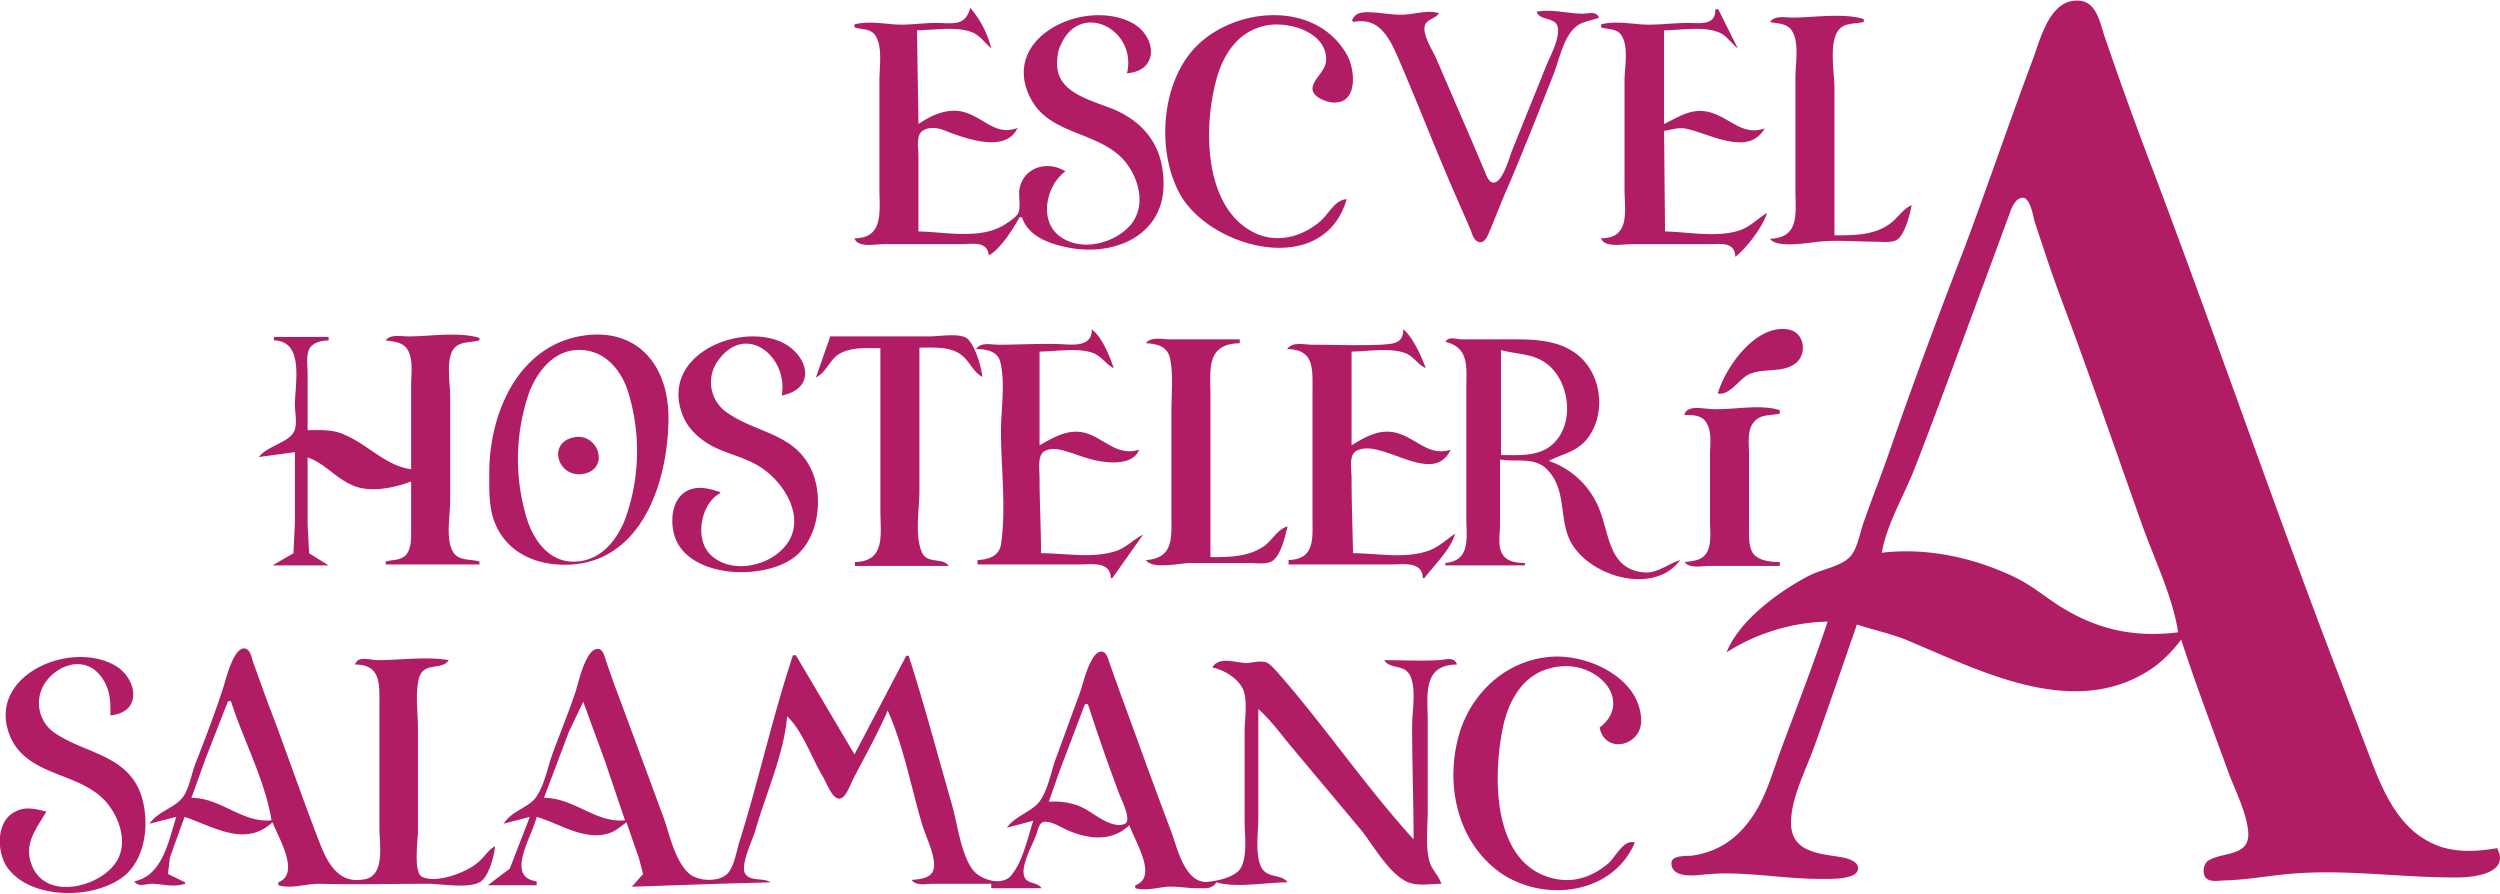 <svg xmlns="http://www.w3.org/2000/svg" viewBox="0 0 512 183"><path fill="#b11d64" d="M353.6 133.6a40.3 40.3 0 0 1 20.7-6.3c-2.9 8.7-6.2 17.2-9.4 25.8-1.9 5-3.3 10.7-6.7 15.1-3 4-6.6 6.2-11.4 7-1.2.2-4.5-.2-4.5 1.6.1 3.1 4.7 2.5 6.8 2.3 8-.8 15.6.9 23.7.9 1.6 0 6.8.2 7.6-1.6.8-2-2.3-2.7-3.6-2.9-4.3-.7-9.8-1-10-6.7-.1-5 2.8-10.6 4.5-15.2 3.1-8.5 6-17.1 9-25.7 3.3 1.1 6.7 1.8 10 3.1 15.4 6.4 35 16.9 51 5.5 2.1-1.6 3.8-3.4 5.4-5.5 2.9 8.9 6.2 17.6 9.4 26.4 1.4 4 3.8 8.4 4.3 12.6.7 5.6-5.1 4.3-8.2 6.3-1 .7-1.3 2.9-.2 3.7 1 .7 2.7.3 3.9.3 3.6-.1 7.2-.7 10.8-1.1 12.4-1.5 24.4.6 36.7.5 3.6 0 10.7-1 8-6-4.6.8-9.5 1-13.7-1.2-6.3-3.1-9.5-10-11.9-16.3l-8.2-21.5c-13.1-34.4-25-69.2-38.1-103.6-3-8-5.9-16-8.6-24-1.1-3.5-1.9-7.6-6.5-6.9-5 .8-6.7 8.4-8.2 12.3-4.8 12.8-9.2 25.8-14 38.6C397 64.5 392 78 387.3 91.5c-1.8 5.3-3.9 10.5-5.7 15.7-.7 2-1.3 5.6-2.9 7-1.8 1.8-5.9 2.5-8.2 3.7-6 3.1-14.3 9.1-16.9 15.7M198.7 1.6c-1 3.9-3.6 3.1-7.1 3.1-2.8 0-5.6.5-8.3.3-2.7-.2-5.7-.7-8.3 0v.6c1.5.5 3.3.2 4.3 1.7 1.5 2.4.8 6.5.8 9.2v22c0 4.6 1 10.3-5.1 10.3.6 2 4.3 1.2 6 1.2h16c2.2 0 5.2-.7 5.5 2.3 2.3-1.2 5-5.4 6.3-7.8h.5c1.4 4.2 6.2 5.6 10 6.3 9.2 1.6 19-2.7 19-13.1 0-7-3.2-12-9.5-15-4.4-2-12.2-3.3-12.3-9.4 0-1.3.1-2.8.7-4 4-9.4 15.8-3.2 13.6 5.7 6.8-.5 6-7.8.9-10.4-9.9-5-27.1 3.2-20.6 15.6 4 7.8 14.8 6.6 19.8 13.5 2.5 3.5 3.7 8.6.7 12.3-3.4 4-10.5 5.7-14.8 2.2-4.1-3.3-2.4-10.4 1.4-13.1-3.5-2.2-8.2-1-9.3 3.1-.5 1.7.3 4-.4 5.5-.6 1-2 1.8-2.9 2.4-5 3-12 1.4-17.5 1.3V31.9c0-1.4-.6-4.4 1-5.2 1.7-1 3.7-.3 5.3.4 3.9 1.4 11.6 4.2 14-.9-4.4 1.7-6.8-2-10.8-3.2-3.4-1-6.7.5-9.5 2.4l-.3-19.2c3.5 0 8.3-.9 11.5.5 1.5.7 2.5 2.2 3.7 3.2a20 20 0 0 0-4.3-8.3m152.6.3c.1 3.4-3.1 2.8-5.7 2.8-3 0-6.4.5-9.4.3-2.7-.2-5.7-.7-8.3 0v.6c1.5.5 3.3.2 4.2 1.7 1.5 2.3.6 6.6.6 9.2v22c0 4.6 1.3 10.3-4.8 10.3.6 2 4.6 1.2 6.3 1.2h15.7c2.4 0 5.4-.6 5.5 2.6 2.3-1.8 5.6-6.1 6.5-9-2 1.2-3.5 2.9-5.7 3.6-4.6 1.5-10.4.3-15.2.2l-.2-20.6c1.4-.2 2.8-.7 4.2-.5 4.7.8 13 6 16.4 0-4.6 1.6-7.1-2.2-11.2-3.3-3.7-1-6.3.9-9.4 2.4V6.2c3.4 0 8.2-.9 11.4.5 1.5.7 2.4 2.2 3.7 3.2l-4-8h-.6m-36.6.5c.7 2.1 4.4.8 4.4 3.8 0 2.5-1.7 5.4-2.6 7.7l-6.7 16.6c-.6 1.4-2 7-4 6.9-.9-.1-1.3-1.3-1.6-2l-2.8-6.6-7.3-16.9c-.7-1.6-2.8-4.8-2.3-6.6.3-1.4 2.2-1.4 2.9-2.6-2.4-.7-4.8.2-7.2.3-2.5.1-5-.5-7.5-.5-1.4 0-2.6.3-3.1 1.7l.3.3c5-1 7.1 2.8 8.9 6.8 4 9.2 7.6 18.6 11.6 27.8l3.5 8c.3.9.7 2.3 1.8 2.5 1.4.1 1.8-1.8 2.3-2.8 1.3-3.1 2.5-6.3 3.9-9.4 3.1-7.3 6-14.7 8.9-22 1.2-3 2-7.5 4.4-9.7 1.4-1.4 3.4-1.4 5-2.1-.7-1.4-2-.8-3.4-.8-3.1 0-6.2-1-9.4-.4m-39 38.4c-2.4.2-3.6 3.1-5.4 4.6-4.3 3.6-10 4.7-14.9 1.4-9.1-6-8.9-22-6-31.5 1.5-4.7 4.4-8.8 9.5-10 4.5-1.1 12.7 1 12.7 6.9 0 2.4-2.8 4-2.8 6 0 1.7 3 2.8 4.4 2.8 5 .1 4.3-6.8 2.7-9.7-6.2-11.1-22.3-10-30.5-2.2-7.7 7.3-8.7 22-3.6 30.9 6.4 11 29.3 17 34 .8m86.7-36.3c1.7.4 3.6.2 4.6 2 1.4 2.3.6 6.8.6 9.4v23c0 4.6 1 9.8-5.2 10 1.3 2 7.9.8 10 .6 3.8-.4 7.7 0 11.5 0 1.2 0 3.4.3 4.5-.4 1.6-1 2.7-5.3 3-7.1-2 .9-3 3-5 4.2-3.1 2-7.2 2-10.8 2v-30c0-3.1-1.1-9 .6-11.7 1.2-2 3.5-1.5 5.4-2v-.6c-4.2-1.3-10.2-.3-14.6-.3-1.5 0-3.6-.5-4.6.9m83.6 125c-8 1-15.2-.2-22.3-4.2-3.9-2.1-7.2-5.2-11.2-7.1-8.3-4-18-6.1-27.2-5 1-6 4.9-12.3 7-18 4.9-12.6 9.5-25.4 14.2-38l4.8-13c.4-1.1 1.2-3.8 3-3.7 1.4.2 2 3.8 2.3 4.9 1.8 5.4 3.5 10.7 5.5 16 5.7 15.2 11 30.6 16.4 45.8 2.5 7.1 6.4 15 7.5 22.4M223.6 67.4c.1 3.4-3.2 3.3-6 3.1-4.3-.2-8.8.1-13.1.1-1.6 0-3.6-.6-4.6.9 2.1 0 4.5.4 5 2.8 1 4.3.1 9.7.1 14 0 7.5 1.1 15.9 0 23.2-.4 2.5-2.7 3.1-4.8 3.2v.9H221c2.6 0 6.4-.7 6.5 2.8h.3l6.3-8.9c-2 1-3.5 2.7-5.7 3.4-4.8 1.5-10.2.4-15.2.4 0-5.2-.3-10.3-.3-15.5 0-1.5-.5-4.5 1-5.4 1.8-1 4-.1 6 .5 2.7 1 5.3 1.8 8.2 1.8 2 0 4.4-.5 5.2-2.6-4.5 1.4-7-2.2-10.9-3.4-3.5-1-6.5.8-9.5 2.5V72c3.3 0 8.2-.9 11.2.4 1.6.7 2.5 2.3 4 3-.8-2.3-2.4-6.5-4.6-8m63.9 0c0 3-2 3-4.6 3.2-4.6.2-9.4 0-14 0-1.7 0-4.1-.7-5.2.9 5.7 0 5.2 4.3 5.2 8.8v25.8c0 4.3.5 8.4-4.9 8.6v.9h21c2.5 0 6.4-.7 6.5 2.8h.3c2-2.6 5.5-6 6.3-9.1-1.8 1.2-3.4 2.8-5.5 3.5-4.8 1.7-10.4.5-15.4.5-.1-5.2-.3-10.3-.3-15.5 0-1.5-.6-4.5.9-5.4 5-3 15.7 7.5 19.4-.3-4.4 1.4-6.9-2.2-10.9-3.4-3.5-1-6.5.7-9.4 2.5V72c3.2 0 8.1-.9 11.2.4 1.6.7 2.4 2.3 4 3-1-2.6-2.5-6.1-4.6-8m64.4 13.2c2.5.4 4.2-2.8 6.3-3.9 3-1.4 6.4-.3 9.2-2 2.8-1.6 2.6-6.4-.9-7.2-6.7-1.3-13 7.6-14.6 13.1M119.7 68.7c-13.5 1.9-19.5 15.8-19.5 28.2 0 3.1-.1 6.2.8 9.2 2.4 7.5 9.8 10.3 17.3 9.4 14-1.9 18.6-18.1 18.6-30 0-10.3-6-18.3-17.2-16.8m-63.6.2v.8c6.3.2 4.3 8.8 4.3 13.2 0 1.6.6 4.3-.3 5.7-1.3 2.1-5.4 2.8-7.1 5l7.4-1V107l-.3 6.3-4.3 2.5h11.5l-4-2.5-.3-6V93.7c3.2 1 5.6 4 8.6 5.4 3.7 2 8.9.9 12.6-.5V109c0 1.6 0 3.6-1.2 4.8-1.1 1-2.6.8-4 1.2v.6h19.2v-.6c-2-.6-4.5 0-5.6-2.3-1.3-2.6-.4-7.5-.4-10.3v-21c0-2.6-.7-6.6.2-9 1-2.7 3.7-2.1 5.8-2.7v-.5c-4.2-1.3-10.2-.3-14.6-.3-1.4 0-3.7-.5-4.6.8 1.6.3 3.4.3 4.4 1.8 1.3 2 .8 5.2.8 7.4v17.2c-5.2-.7-8.8-5-13.5-7-2.4-1.2-5-1-7.7-1V76.3c0-1.5-.4-3.7.5-5.1.9-1.2 2.4-1.4 3.8-1.5V69H56.1m91.4 32v-.2c-2-.7-4.2-1.3-6.3-.5-4 1.6-4.2 7.5-2.5 10.8 3.9 7.4 18 7.6 24 3 4.9-3.8 6-12 3.6-17.6-3.4-7.8-11.3-7.7-17.4-12a7.5 7.5 0 0 1-1.8-10.7c5.7-7.9 14.4-.7 13 7.2 7.9-1.6 5-9.4-1.2-11.4-9.3-3-23.6 3.9-19.1 15.4.8 2.2 2.6 4.1 4.5 5.4 3.1 2.2 7 2.8 10.3 4.6 6 3.1 11.5 12 5.4 17.7-3.6 3.5-10.6 4.7-14.5.9-3.3-3.2-2-10.5 2-12.6M170 69l-2.9 8.3c2-1 2.7-3.2 4.3-4.5 2.5-1.8 6-1.5 8.9-1.5v33.2c0 4.7 1.2 10.5-5.2 10.6v.8h19.2c-1.2-1.8-4.4-.3-5.5-2.8-1.5-3.4-.5-9-.5-12.6V71.2c2.7 0 6.3-.3 8.6 1.5 1.7 1.3 2.4 3.5 4.3 4.5-.2-2-1.6-6.9-3.3-8-1.6-1-5.7-.3-7.6-.3h-20.3m126 1.1c5 1.2 4.3 5.3 4.3 9.5v26.3c0 4.2 1 9-4.3 9.5v.5h16.3v-.5c-1.6 0-3.6-.2-4.6-1.8-1-1.6-.5-4.1-.5-6V94.1c3.2.6 7-.6 9.6 2 4 4 2.5 9.6 4.6 14.3 3.4 7.5 17.2 11.8 22.7 4.3-2.6.8-4.8 2.9-7.7 2.5-6.8-.8-6.8-7.6-8.7-12.5a17 17 0 0 0-10.5-10.3c2.6-1.4 5.2-1.7 7.4-4 4.8-5.3 3.5-14.8-2.6-18.5-4.1-2.6-9.3-2.4-14-2.4h-8.6c-1.3 0-2.6-.7-3.4.5m-61.3.3c2.4.1 4.6.7 5 3.5.6 3.3.2 7.1.2 10.5v21c0 4.6.6 9-5.2 9.4 1.3 2 7 .6 9.2.6h12c1.4 0 3.6.4 4.8-.5 1.7-1.3 2.5-5 3-7-2.2.6-3.3 3.2-5.2 4.3-3.2 2-7 2-10.6 2V81.2c0-5.4-1-10.8 6-10.9v-.8h-14.3c-1.5 0-4-.6-4.9.8m-117.7 1.5c6.5-1 10.6 4 12 9.7a41 41 0 0 1-1 24.9c-1.6 4-4.5 7.8-9 8.5-6 1-9.7-3.9-11.2-9a41.7 41.7 0 0 1 .6-25.6c1.5-3.8 4.3-7.7 8.6-8.5m190.4 21.4V71.7c3.7 1 7.3.6 10.3 3.6 4.2 4.2 4.7 13-.8 16.5-2.8 1.7-6.3 1.4-9.5 1.4M345 85c2 0 3.8 0 4.7 2 .9 1.9.5 4.3.5 6.3v13.2c0 2 .4 4.7-.6 6.6-1 1.7-2.8 1.8-4.6 2 1 1.4 3.4.8 5 .8h14.5v-.8c-1.8 0-4.3-.2-5.5-1.8-1-1.5-.8-4.4-.8-6.2V93c0-2-.4-4.6.8-6.3 1.4-2 3.5-1.5 5.5-2V84c-4.5-1.4-10.2.2-14.9-.3-1.4-.1-4-.6-4.6 1.1m-227.6 4.8c-5.5 1.2-3 8.6 2.3 7.4 5.3-1.2 2.7-8.6-2.3-7.4m-86.8 79.1 5.5-1.4c-1.6 5-2.8 12-8.6 13.2.8 1.2 2.1.6 3.4.5 2.4 0 4.5.8 7 0v-.3l-3.5-1.7.4-3.4 3-8.3c6 2 12.4 6.3 18 1.1 1.4 3.5 5.7 10.5 1.2 12.3v.6c2.6.8 5.6-.3 8.3-.3 7.4.2 14.9 0 22.3 0 2.8 0 8.1 1 10.6-.3 1.9-1 3-5.4 3.2-7.4-1.5.8-2.2 2.3-3.5 3.3-2.2 2-8.4 4.4-11.4 3-1.9-.8-.9-7.6-.9-9.4v-21c0-3.2-.6-7.1.2-10.3 1-3.5 4.7-1.5 6.1-3.7-4.5-.8-9.9 0-14.6 0-1.5 0-4-1-4.6.9 5.4 0 5 4.1 5 8.3v25.2c0 3 1.2 9.4-2.7 10.4-5.5 1.3-7.8-3-9.5-7.3-3.7-9.5-7-19.3-10.7-28.9l-3-8.3c-.3-.9-.5-2.5-1.7-2.7-2.4-.2-3.9 6.7-4.5 8.4-1.7 5.2-3.7 10.4-5.7 15.5-.7 2-1.2 4.8-2.4 6.5-1.7 2.3-5.1 2.9-6.9 5.5m72.5 0 5.4-1.4-4.1 10.6-4.5 3.4h10v-.8c-6.5-.9-.9-9.2 0-13.2 4.9 1.4 9.7 5 15 3.3 1.3-.5 2.3-1.4 3.4-2.2l2.6 7.5.8 3.1-2.3 2.6 17.8-.6 10.6-.3c-1.4-1-4.2-.1-5.2-1.8s1.4-6.6 2-8.5c2.1-7.5 6-16 6.6-23.7 3.2 3 5 8.5 7.3 12.3.7 1.2 1.7 4 3 4.5 1.5.6 2.6-2.7 3.1-3.7 2.4-4.7 5.1-9.4 7.2-14.3 3.3 7.4 4.8 15.8 7.1 23.5.7 2.3 2.9 6.7 2.3 9-.4 1.9-3 2.1-4.5 2.2.9 1.3 2.9.8 4.3.8h12v.9h10.3c-.8-1.3-2.9-.8-3.5-2.3-.9-2.3 1.8-6.7 2.5-8.9.3-.8.5-2.3 1.6-2.4 1.8-.1 3.9 1.5 5.4 2 4.3 1.7 8.6 1.9 12-1.3 1.2 3.5 5.9 10.6 1.2 12.3v.6c2.2.6 4.4-.1 6.6-.3 2-.1 4 .3 6 .3 1.6 0 3.1.3 4-1.2 4.1 1.2 10.3 0 14.6 0-1.3-1.8-4.1-.7-5.4-3.1-1.3-2.7-.6-7-.6-10v-22.4c2.8 2.5 5.1 5.8 7.5 8.6l13.4 16c2.7 3.3 5.8 9.2 9.8 10.9 2 .8 4.7.3 6.8.3-.6-1.8-2.1-3-2.5-4.8-.8-3.2-.3-6.8-.3-10v-18.4c0-5.3-1.2-11.7 6-11.7-.6-1.7-2.3-1-3.7-.9-3.8.2-7.5 0-11.2 0 1.2 2 4.1.7 5.3 3.2 1.3 2.6.4 7.4.4 10.3 0 7.7.3 15.4.3 23.2-10-11-18.4-23.5-28.3-34.7-.6-.6-1.2-1.3-2-1.6-1.3-.3-2.6.1-3.8.2-2.1 0-5.8-1.5-7.1.9 2.4.5 5.5 2.3 6.4 4.8.8 2.3.2 5.9.2 8.3v18.4c0 2.8.6 6.8-.7 9.4-1 2-4.8 2.8-6.8 3-4.7.5-6.3-7-7.5-10.2-3.5-9.2-6.8-18.5-10.2-27.7l-2.5-7c-.2-.6-.5-1.9-1.3-2.2-2.4-.8-4.1 6.5-4.6 8L216 156c-.8 2.5-1.5 5.9-3 8-1.5 2.2-5 3-6.8 5.5l5.4-1.4c-1.1 3.4-2.2 8.7-4.7 11.4-2 2-6.2.6-7.7-1.4-2.5-3.4-3.1-9.5-4.3-13.5-2.9-10.1-5.6-20.3-8.8-30.3h-.5L175 154.5l-12-20.3h-.6c-4.2 12.6-7 25.6-11 38.3-.6 2-1 4.7-2.3 6.3-1.8 2-6.3 1.7-8.1 0-2.8-2.7-3.8-7.6-5-11.1l-8.8-23.8a239 239 0 0 1-3.1-8.6c-.3-.9-.6-2.5-1.8-2.4-2.4.2-3.8 6.8-4.4 8.7-1.5 4.5-3.4 9-5 13.5-.8 2.5-1.5 5.7-3 8-1.6 2.4-5.2 2.9-6.8 5.7m-93.6-2.6c-2.2-.5-4.2-1.1-6.3 0-3.9 1.8-3.9 7.7-2 11 4.6 7.4 19.1 7.2 24.9 1.6 4-4 4.5-11.1 2.7-16.3-3-8-11.5-8.2-17.6-12.4a7.4 7.4 0 0 1-2-10.2c2.5-3.8 8-5.6 11.2-1.7 2.1 2.5 2.3 5.2 2.2 8.3 6.9-.6 5.4-8 .6-10.4-9.5-5-26.4 2.7-21 15 3.7 8 14.1 7 19.5 13.1 2.7 3.1 4.5 8.2 2.3 12-3.1 5.4-14.4 8.4-17.4 1.2-1.9-4.5.8-7.6 2.9-11.2m325.2 6.3c-2.3-.5-3.8 3-5.4 4.4-3.3 2.7-7 4-11.2 3-12.7-3-12.4-21.4-10.2-31.4 1-4.4 3.3-9 7.7-11 3.5-1.5 7.5-1.5 10.8.5 4.5 2.7 5.6 7.7 1.2 11 1.1 5.6 8.8 3.8 8.5-1.7-.3-8.4-10.7-13.3-18.3-12.8-9.2.6-16.5 7.3-19 16-2.7 9.5-.7 20.5 7 27.1 8.8 7.5 24.2 6.2 29-5m-287.5-29c2.5 7.9 7 16.2 8.3 24.4-6 .6-10.3-4.6-16.4-4.6l3-8.3 4.5-11.5h.6m72.1 0 4.4 12L128 168c-6 .6-10.4-4.6-16.6-4.6l5.1-13.5 3-6.3m103.3.6c2 6.2 4.2 12.5 6.5 18.6.4 1 2.5 5.2 1.1 5.9-2.3 1.1-5.8-1.6-7.6-2.7-2.4-1.5-5.3-2-8-1.8l2.2-6.3 5.2-13.7z"/></svg>